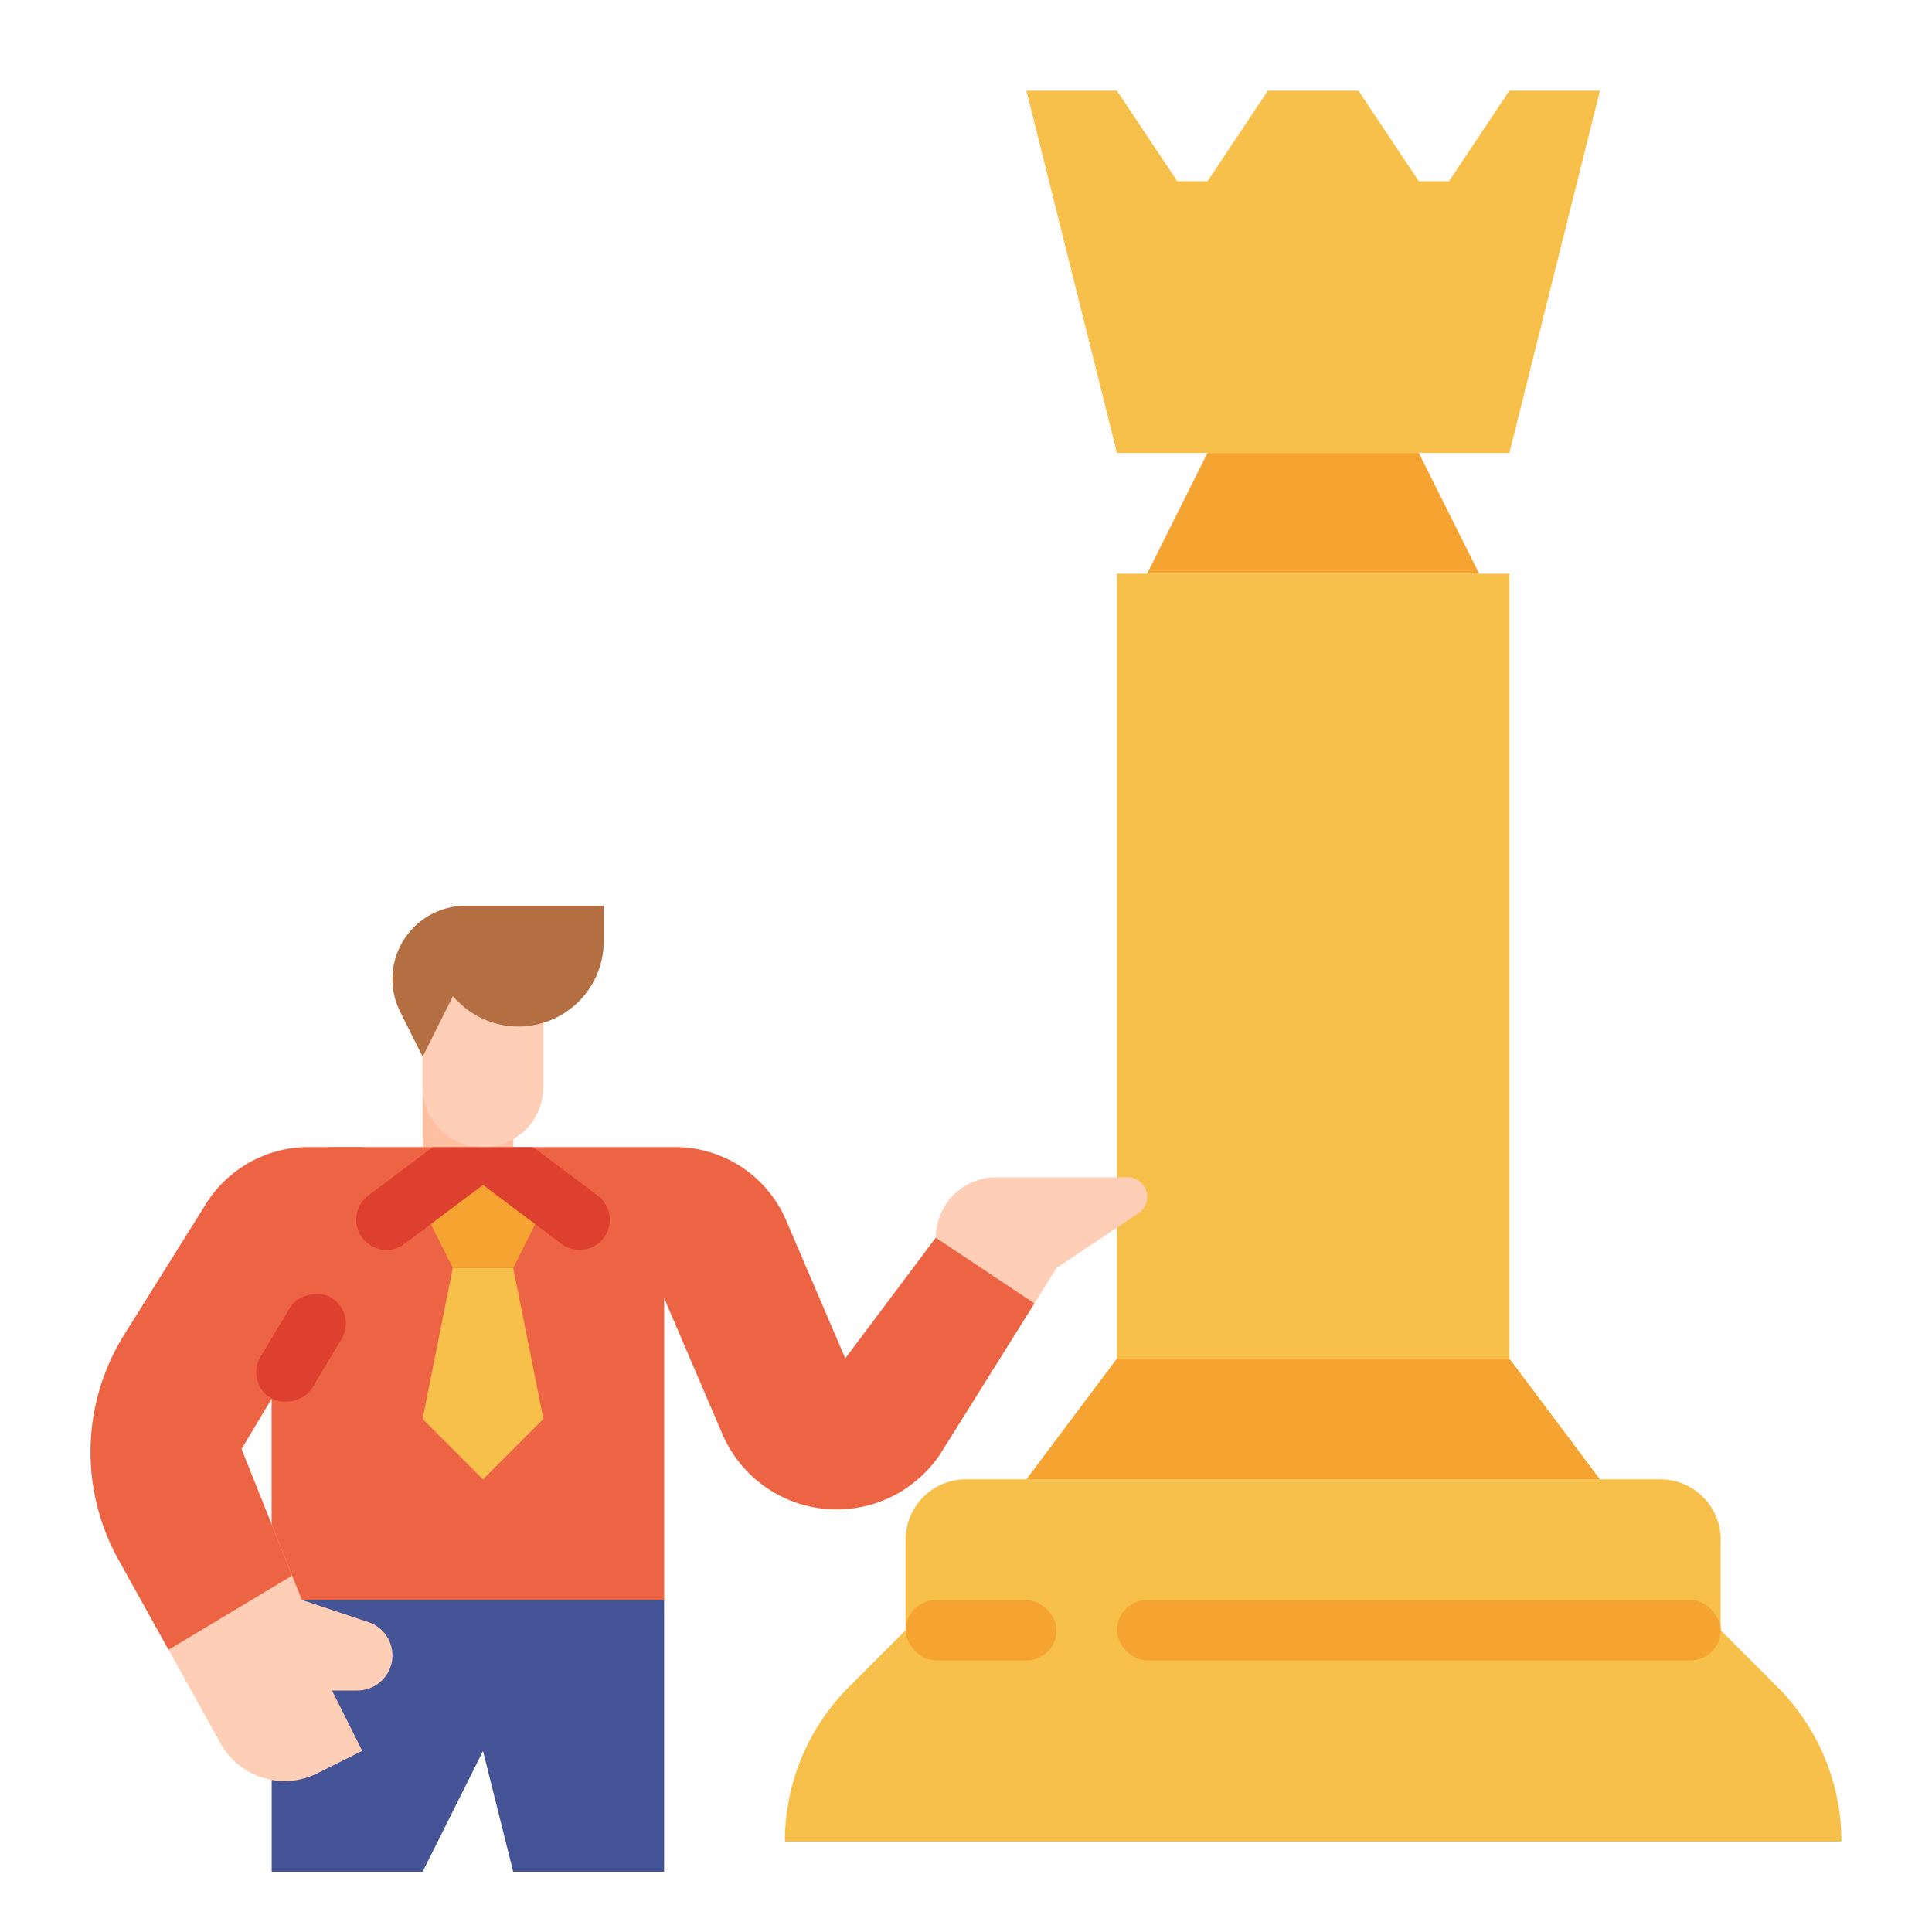 <svg id="flat" height="512" viewBox="0 0 512 512" width="512" xmlns="http://www.w3.org/2000/svg"><path d="m456 408.032v24l15.029 15.029a57.941 57.941 0 0 1 16.971 40.971h-280a57.941 57.941 0 0 1 16.971-40.971l15.029-15.029v-24a16 16 0 0 1 16-16h184a16 16 0 0 1 16 16z" fill="#f7c04a"/><path d="m296 152.032h104v208h-104z" fill="#f7c04a"/><path d="m376 120.032 16 32h-88l16-32z" fill="#f5a431"/><path d="m400 120.032 24-96h-24l-16 24h-8l-16-24h-24l-16 24h-8l-16-24h-24l24 96z" fill="#f7c04a"/><rect fill="#f5a431" height="16" rx="8" width="160" x="296" y="424.032"/><path d="m424 392.032-24-32h-104l-24 32z" fill="#f5a431"/><path d="m112 280.032h24v40h-24z" fill="#ffbfa1"/><path d="m304 317.21a5.224 5.224 0 0 1 -2.32 4.34l-21.68 14.45-5.88 9.41-24.44 39.1a32.955 32.955 0 0 1 -58.24-4.49l-15.44-36.02v80h-104l-.01-103.99a16.012 16.012 0 0 1 16.01-16.01h90.9a32 32 0 0 1 29.41 19.39l15.69 36.61 24-32a15.996 15.996 0 0 1 16-16h34.79a5.19 5.19 0 0 1 5.21 5.21z" fill="#ffceb6"/><path d="m274.12 345.41-24.44 39.1a32.955 32.955 0 0 1 -58.24-4.49l-15.44-36.02v80h-104l-.01-103.99a16.012 16.012 0 0 1 16.01-16.01h90.9a32 32 0 0 1 29.41 19.39l15.69 36.61 24-32z" fill="#ed6445"/><path d="m136 496.032-8-32-16 32h-40v-72h104v72z" fill="#445496"/><path d="m136 336.032 8 40-16 16-16-16 8-40z" fill="#f7c04a"/><path d="m120 336.032-8-16 16-8 16 8-8 16z" fill="#f5a431"/><rect fill="#f5a431" height="16" rx="8" width="40" x="240" y="424.032"/><path d="m144 256.032v32a16 16 0 0 1 -16 16 16 16 0 0 1 -16-16v-32z" fill="#ffceb6"/><path d="m112 280.032-5.95-11.9a19.416 19.416 0 0 1 -2.05-8.683 19.416 19.416 0 0 1 19.416-19.416h36.584v9.373a22.627 22.627 0 0 1 -22.627 22.627 22.627 22.627 0 0 1 -16-6.627l-1.373-1.373-8 16z" fill="#b36f42"/><path d="m94.7 448h-6.7l8 16-11.9 5.95a19.414 19.414 0 0 1 -25.65-7.93l-13.78-24.82-13.29-23.92a58.616 58.616 0 0 1 1.53-59.54l21.69-34.7a31.993 31.993 0 0 1 27.14-15.04h6.26v40l-24 40 13.42 33.55 2.58 6.45 17.64 5.88a9.298 9.298 0 0 1 -2.94 18.12z" fill="#ffceb6"/><path d="m88 344-24 40 13.42 33.55-32.75 19.65-13.29-23.92a58.616 58.616 0 0 1 1.53-59.54l21.69-34.7a31.993 31.993 0 0 1 27.14-15.04h14.26v40z" fill="#ed6445"/><g fill="#de402f"><rect height="16.001" rx="8" transform="matrix(.514 -.857 .857 .514 -267.577 242.086)" width="31.111" x="64.441" y="349.338"/><path d="m160 328.032a8 8 0 0 1 -11.2 1.6l-20.8-15.6-20.8 15.6a8 8 0 0 1 -11.2-1.6 8 8 0 0 1 1.6-11.2l17.069-12.8h26.66l17.069 12.8a8 8 0 0 1 1.6 11.2z"/></g></svg>